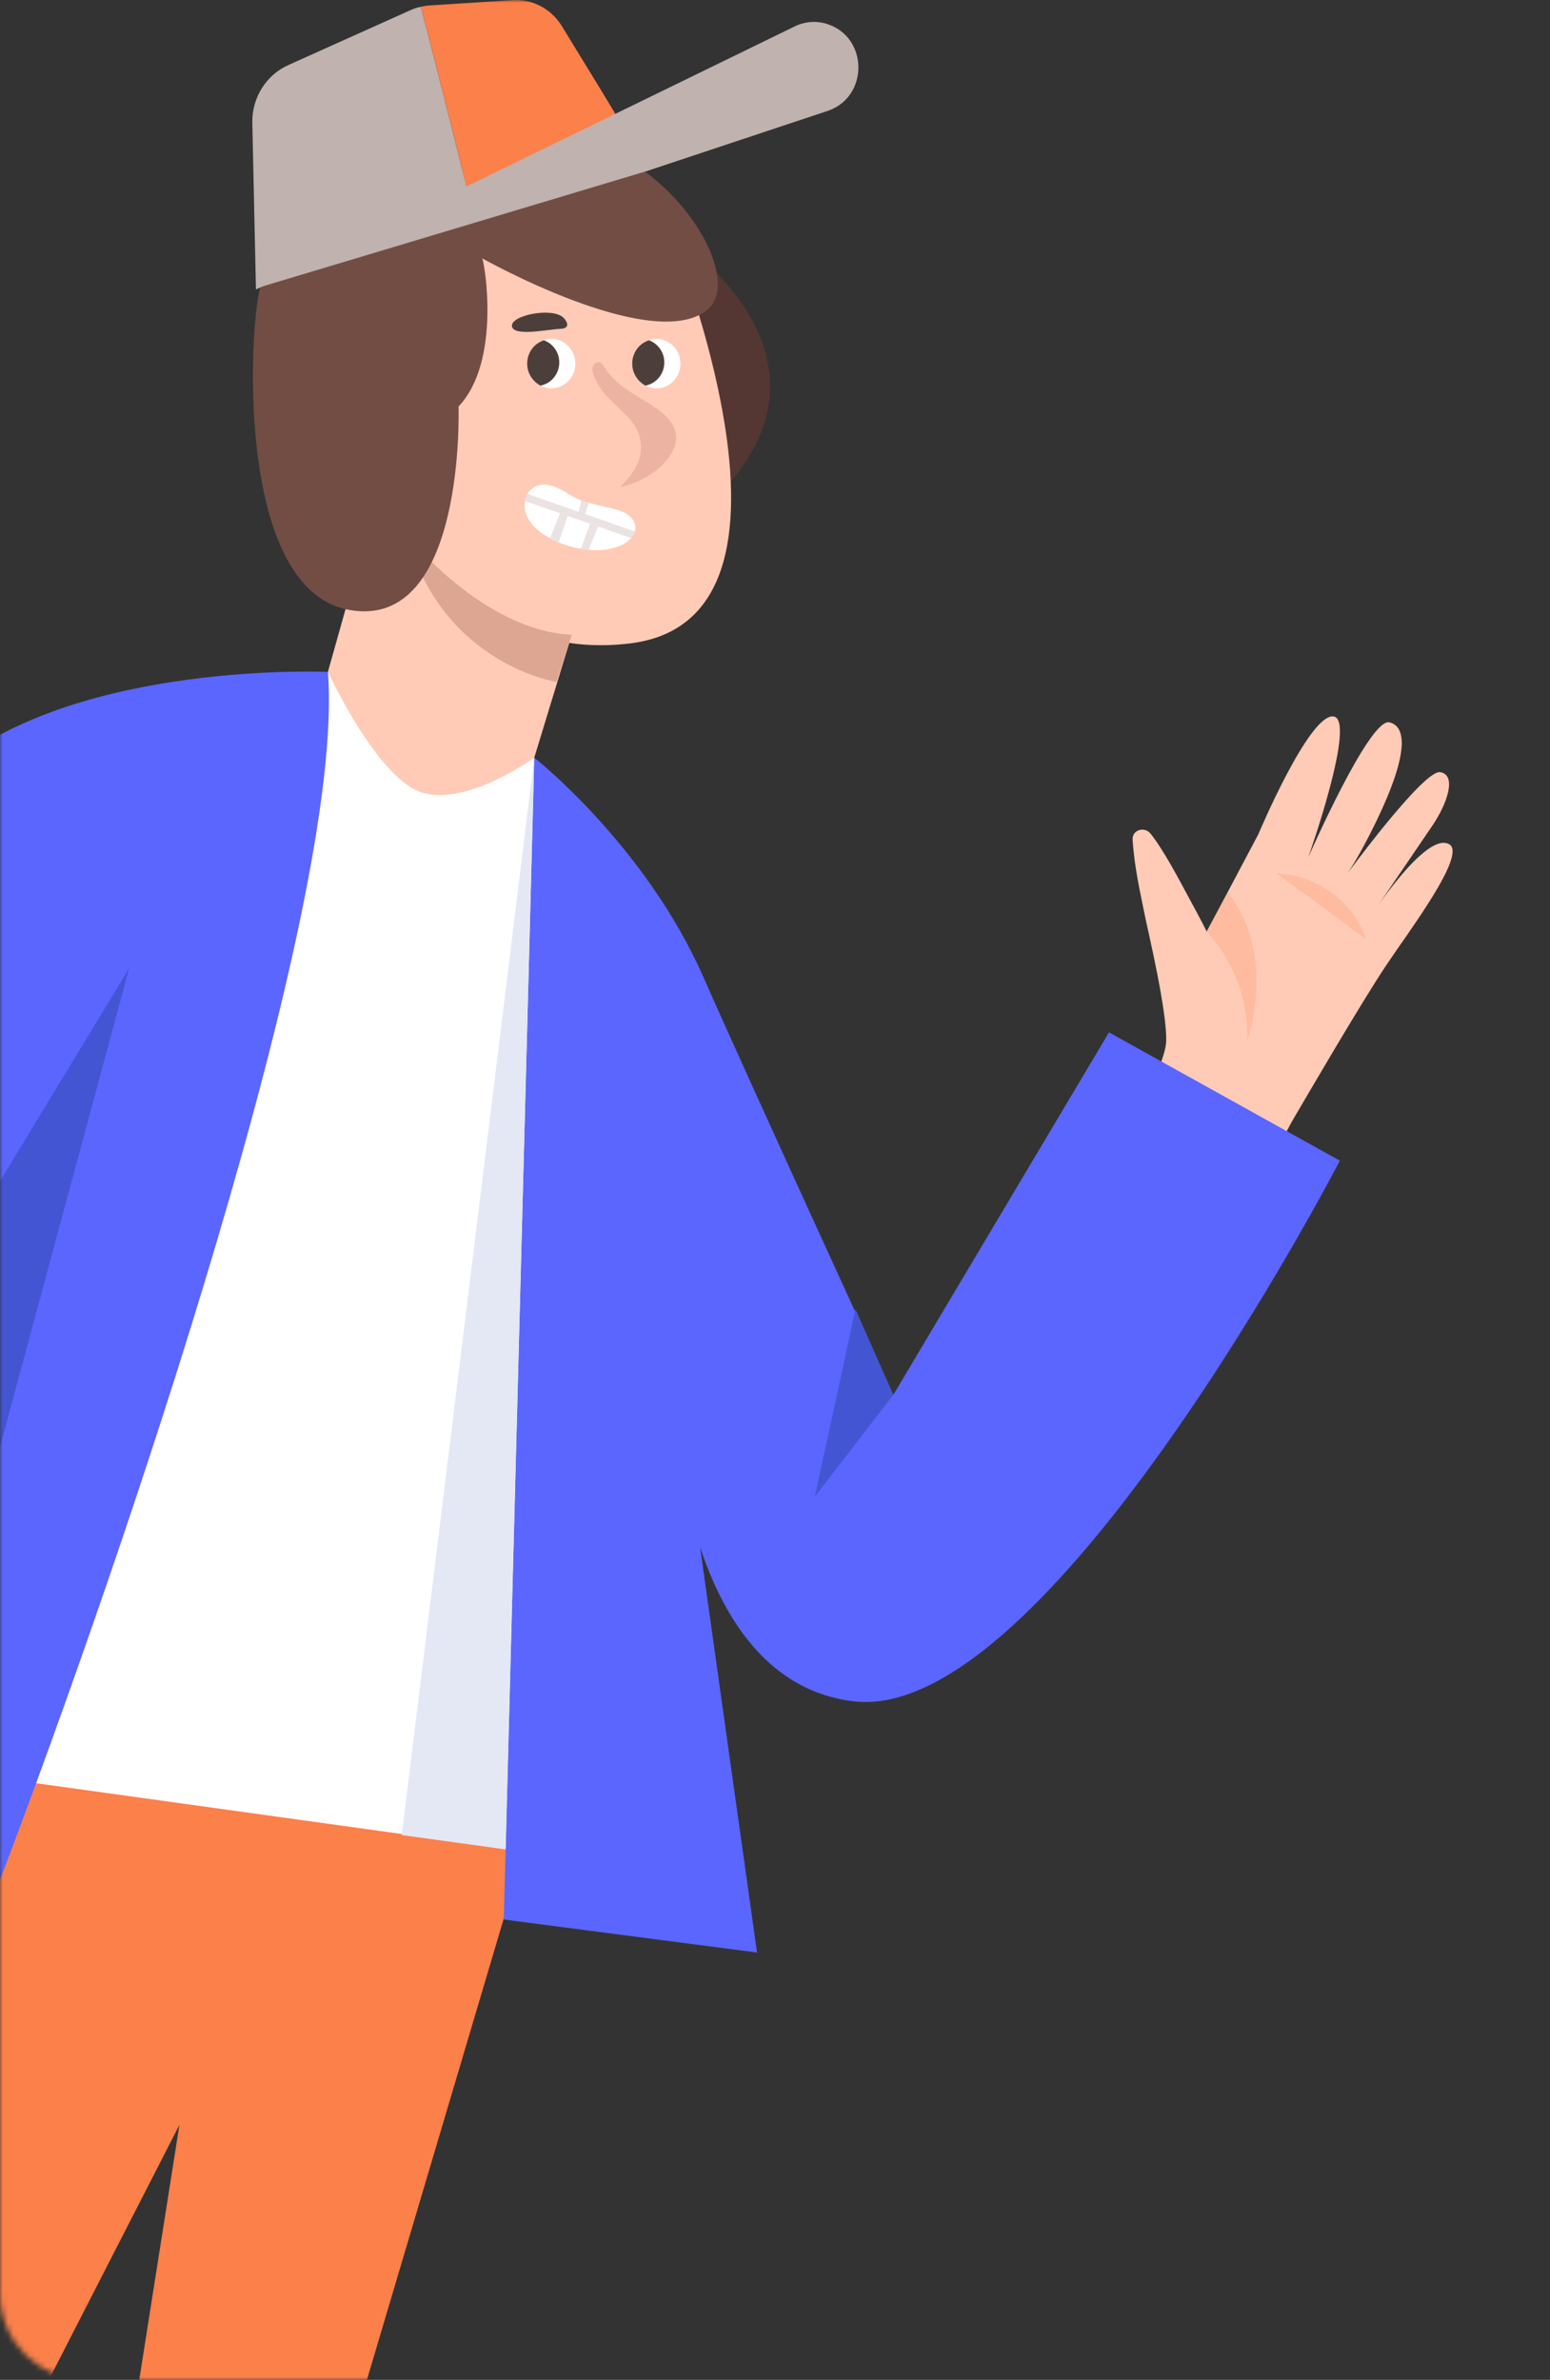 <svg width="288" height="442" viewBox="0 0 288 442" fill="none" xmlns="http://www.w3.org/2000/svg">
<rect x="0" y="0" width="288" height="442" fill="#333333" stroke="none"/>
<mask id="mask0_34_1403" style="mask-type:luminance" maskUnits="userSpaceOnUse" x="0" y="0" width="288" height="442">
<path d="M0 0H288V442H16C7.163 442 0 434.837 0 426V0Z" fill="white"/>
</mask>
<g mask="url(#mask0_34_1403)">
<path d="M-11.008 372.313C-9.417 367.418 -0.034 344.852 11.506 314.594L81.312 320.646L103.96 321.426L44.882 520.478C23.366 515.045 9.868 492.143 24.078 453.368L33.338 394.643L3.242 453.368C0.518 451.727 -30.596 425.423 -37.283 416.762" fill="#FB804A"/>
<path d="M99.27 140.716L97.059 343.726L6.546 331.165L60.929 124.793L99.27 140.716Z" fill="white"/>
<path d="M124.292 43.348C124.292 43.348 156.943 63.628 136.155 88.99C115.367 114.353 114.396 46.387 114.396 46.387" fill="#543732"/>
<path d="M203.051 223.806C203.051 223.806 216.38 199.132 216.672 193.619C216.963 188.106 213.255 172.744 212.616 169.519C211.883 165.838 210.762 161.042 210.447 155.949C210.327 154.13 212.657 153.392 213.819 154.872C216.283 157.993 219.139 163.466 220.734 166.426C223.24 171.005 224.222 173.035 224.222 173.035L233.805 154.945C233.805 154.945 243.147 132.75 247.696 133.054C252.258 133.341 243.086 159.231 243.086 159.231C243.086 159.231 254.47 133.227 258.173 134.155C261.856 135.068 261.355 141.521 254.621 154.766C251.409 161.066 249.878 162.873 249.878 162.873C249.878 162.873 264.488 142.897 267.601 143.407C270.713 143.917 268.946 149.223 266.123 153.375C263.299 157.526 254.168 170.938 254.168 170.938C254.168 170.938 264.938 154.099 269.325 156.833C272.498 158.815 261.783 172.979 257.683 179.103C253.002 186.079 243.002 203.251 240.278 207.89C237.555 212.529 222.777 243.132 222.777 243.132L203.051 223.806Z" fill="#FFCBB6"/>
<path d="M224.191 173.039C224.191 173.039 232.198 180.808 231.74 193.219C231.74 193.219 237.438 177.629 228.147 165.709L224.191 173.039Z" fill="#FFBB9F"/>
<path d="M237.157 162.164C237.157 162.164 249.588 162.407 253.819 174.432L237.157 162.164Z" fill="#FFBB9F"/>
<path d="M130.658 181.38C139.448 201.31 165.979 259.055 165.979 259.055L206.052 191.735L248.95 215.564C248.95 215.564 194.613 320.458 158.51 315.967C122.407 311.475 124.402 246.898 124.402 246.898L140.661 362.631L93.611 356.499L99.273 140.713C99.273 140.713 119.846 156.905 130.658 181.38Z" fill="#5A66FF"/>
<path d="M122.054 36.68C122.054 36.68 156.054 114.49 117.281 119.466C71.796 125.302 53.758 59.058 53.758 59.058" fill="#FFCBB6"/>
<path d="M109.464 107.308L99.272 140.712C99.272 140.712 87.409 149.426 78.862 147.329C70.315 145.231 60.932 124.763 60.932 124.763L73.981 78.395L109.464 107.308Z" fill="#FFCBB6"/>
<path d="M106.236 117.906L103.405 126.647C103.405 126.647 82.159 123.392 75.634 99.401C75.634 99.401 89.519 117.045 106.236 117.906Z" fill="#DDA692"/>
<path d="M89.595 47.978C90 48.596 93.208 67.074 85.201 75.492C85.201 75.492 86.603 117.369 64.763 113.254C42.923 109.139 46.536 57.23 48.531 52.927C50.527 48.623 93.802 22.561 109.818 26.865C125.833 31.168 138.856 52.308 131.037 57.849C120.441 65.353 89.595 47.978 89.595 47.978Z" fill="#724D44"/>
<path d="M46.883 22.829C46.775 18.203 49.418 13.953 53.543 12.097L76.353 1.85C76.946 1.581 77.567 1.393 78.187 1.258C79.939 7.821 84.55 26.11 86.95 35.712L47.557 53.759L46.883 22.829Z" fill="#BFB2AF"/>
<path d="M79.777 1.016L95.2 0.021C98.894 -0.221 102.399 1.608 104.367 4.809C108.466 11.479 115.072 22.237 115.233 22.748L86.949 35.712C84.55 26.11 79.966 7.821 78.186 1.259C78.726 1.151 79.238 1.043 79.777 1.016Z" fill="#FB804A"/>
<path d="M120.215 31.76L153.783 20.598C161.36 18.07 161.414 7.096 153.864 4.514C151.842 3.815 149.604 3.949 147.69 4.891L48.225 53.357L120.215 31.76Z" fill="#BFB2AF"/>
<path d="M115.267 71.457C117.316 73.098 119.662 74.254 121.819 75.734C123.518 76.89 125.189 78.423 125.567 80.467C125.998 82.888 124.407 85.255 122.547 86.842C120.471 88.644 117.936 89.881 115.267 90.446C116.642 88.966 118.044 87.406 118.718 85.47C119.473 83.238 119.096 80.602 117.694 78.719C115.941 76.325 113.191 74.55 111.546 72.076C110.872 71.081 108.958 67.853 110.98 67.315C112.005 67.046 112.247 68.203 112.76 68.902C113.488 69.843 114.323 70.704 115.267 71.457Z" fill="#EDB3A2"/>
<path d="M104.612 58.923C105.043 59.273 106.365 60.994 104.1 61.075C101.835 61.156 95.418 62.581 95.121 60.591C94.852 58.574 102.401 57.041 104.612 58.923Z" fill="#4C3F3B"/>
<path d="M123.408 67.291C123.408 65.381 122.222 63.794 120.55 63.176C120.982 63.041 121.44 62.934 121.952 62.934C124.433 62.934 126.428 64.978 126.428 67.533C126.428 70.088 124.433 72.132 121.952 72.132C121.198 72.132 120.523 71.917 119.903 71.594C121.899 71.218 123.408 69.442 123.408 67.291Z" fill="white"/>
<path d="M117.473 67.531C117.473 65.487 118.768 63.793 120.574 63.201C122.219 63.793 123.432 65.407 123.432 67.316C123.432 69.468 121.922 71.243 119.927 71.62C118.471 70.813 117.473 69.307 117.473 67.531Z" fill="#4C3F3B"/>
<path d="M103.878 67.291C103.878 65.381 102.691 63.794 101.02 63.176C101.451 63.041 101.909 62.934 102.422 62.934C104.902 62.934 106.897 64.978 106.897 67.533C106.897 70.088 104.902 72.132 102.422 72.132C101.667 72.132 100.993 71.917 100.372 71.594C102.368 71.218 103.878 69.442 103.878 67.291Z" fill="white"/>
<path d="M97.955 67.531C97.955 65.487 99.249 63.793 101.056 63.201C102.701 63.793 103.914 65.407 103.914 67.316C103.914 69.468 102.404 71.243 100.409 71.62C98.953 70.813 97.955 69.307 97.955 67.531Z" fill="#4C3F3B"/>
<path d="M114.76 94.721C115.515 94.963 116.27 95.259 116.89 95.77C117.51 96.281 117.995 97.007 118.049 97.814C118.157 99.267 116.971 100.477 115.704 101.123C113.87 102.064 111.74 102.279 109.664 102.145C106.833 101.929 104.056 101.069 101.602 99.616C100.038 98.675 98.555 97.438 97.854 95.743C97.153 94.049 97.423 91.79 98.906 90.714C99.957 89.907 101.44 89.853 102.681 90.257C104.568 90.848 106.132 92.247 108.019 92.946C110.203 93.753 112.549 94.022 114.76 94.721Z" fill="white"/>
<path d="M117.985 98.702L98.006 91.736C98.006 91.736 97.79 92.167 97.737 92.328C97.683 92.489 97.548 93.054 97.548 93.054L117.284 99.94C117.284 99.94 117.662 99.509 117.743 99.348C117.824 99.186 117.985 98.702 117.985 98.702Z" fill="#EAE3E1"/>
<path d="M109.416 93.377L108.688 95.636L107.502 95.152L108.014 92.919L109.416 93.377Z" fill="#EAE3E1"/>
<path d="M111.136 97.758L109.384 102.116L107.901 101.954L109.653 97.301L111.136 97.758Z" fill="#EAE3E1"/>
<path d="M105.528 95.692C105.474 95.826 103.776 100.802 103.776 100.802L102.185 99.995L104.099 95.181L105.528 95.692Z" fill="#EAE3E1"/>
<path d="M165.987 259.055L151.401 277.962L158.95 243.132L165.987 259.055Z" fill="#4455D3"/>
<path d="M99.27 140.713L74.653 340.818L93.932 343.481L99.27 140.713Z" fill="#E4E7F4"/>
<path d="M28.414 402.624C28.414 402.624 25.097 400.527 20.514 397.46C23.129 399.155 25.798 400.822 28.521 402.463L28.414 402.624Z" fill="#FB804A"/>
<path d="M-61.854 215.537C-43.654 186.033 -21.545 152.628 -8.953 142.354C15.124 122.72 60.934 124.791 60.934 124.791C64.25 168.12 22.38 290.403 0.001 349.143L-23.613 340.786L-40.607 354.992C-66.302 326.16 -77.843 292.298 -89.221 260.911C-88.493 259.647 -86.201 256.285 -85.311 254.752L-61.854 215.537Z" fill="#5A66FF"/>
<path d="M-20.523 253.164L23.992 179.846L-0.248 269.651L-20.523 253.164Z" fill="#4455D3"/>
</g>
</svg>
